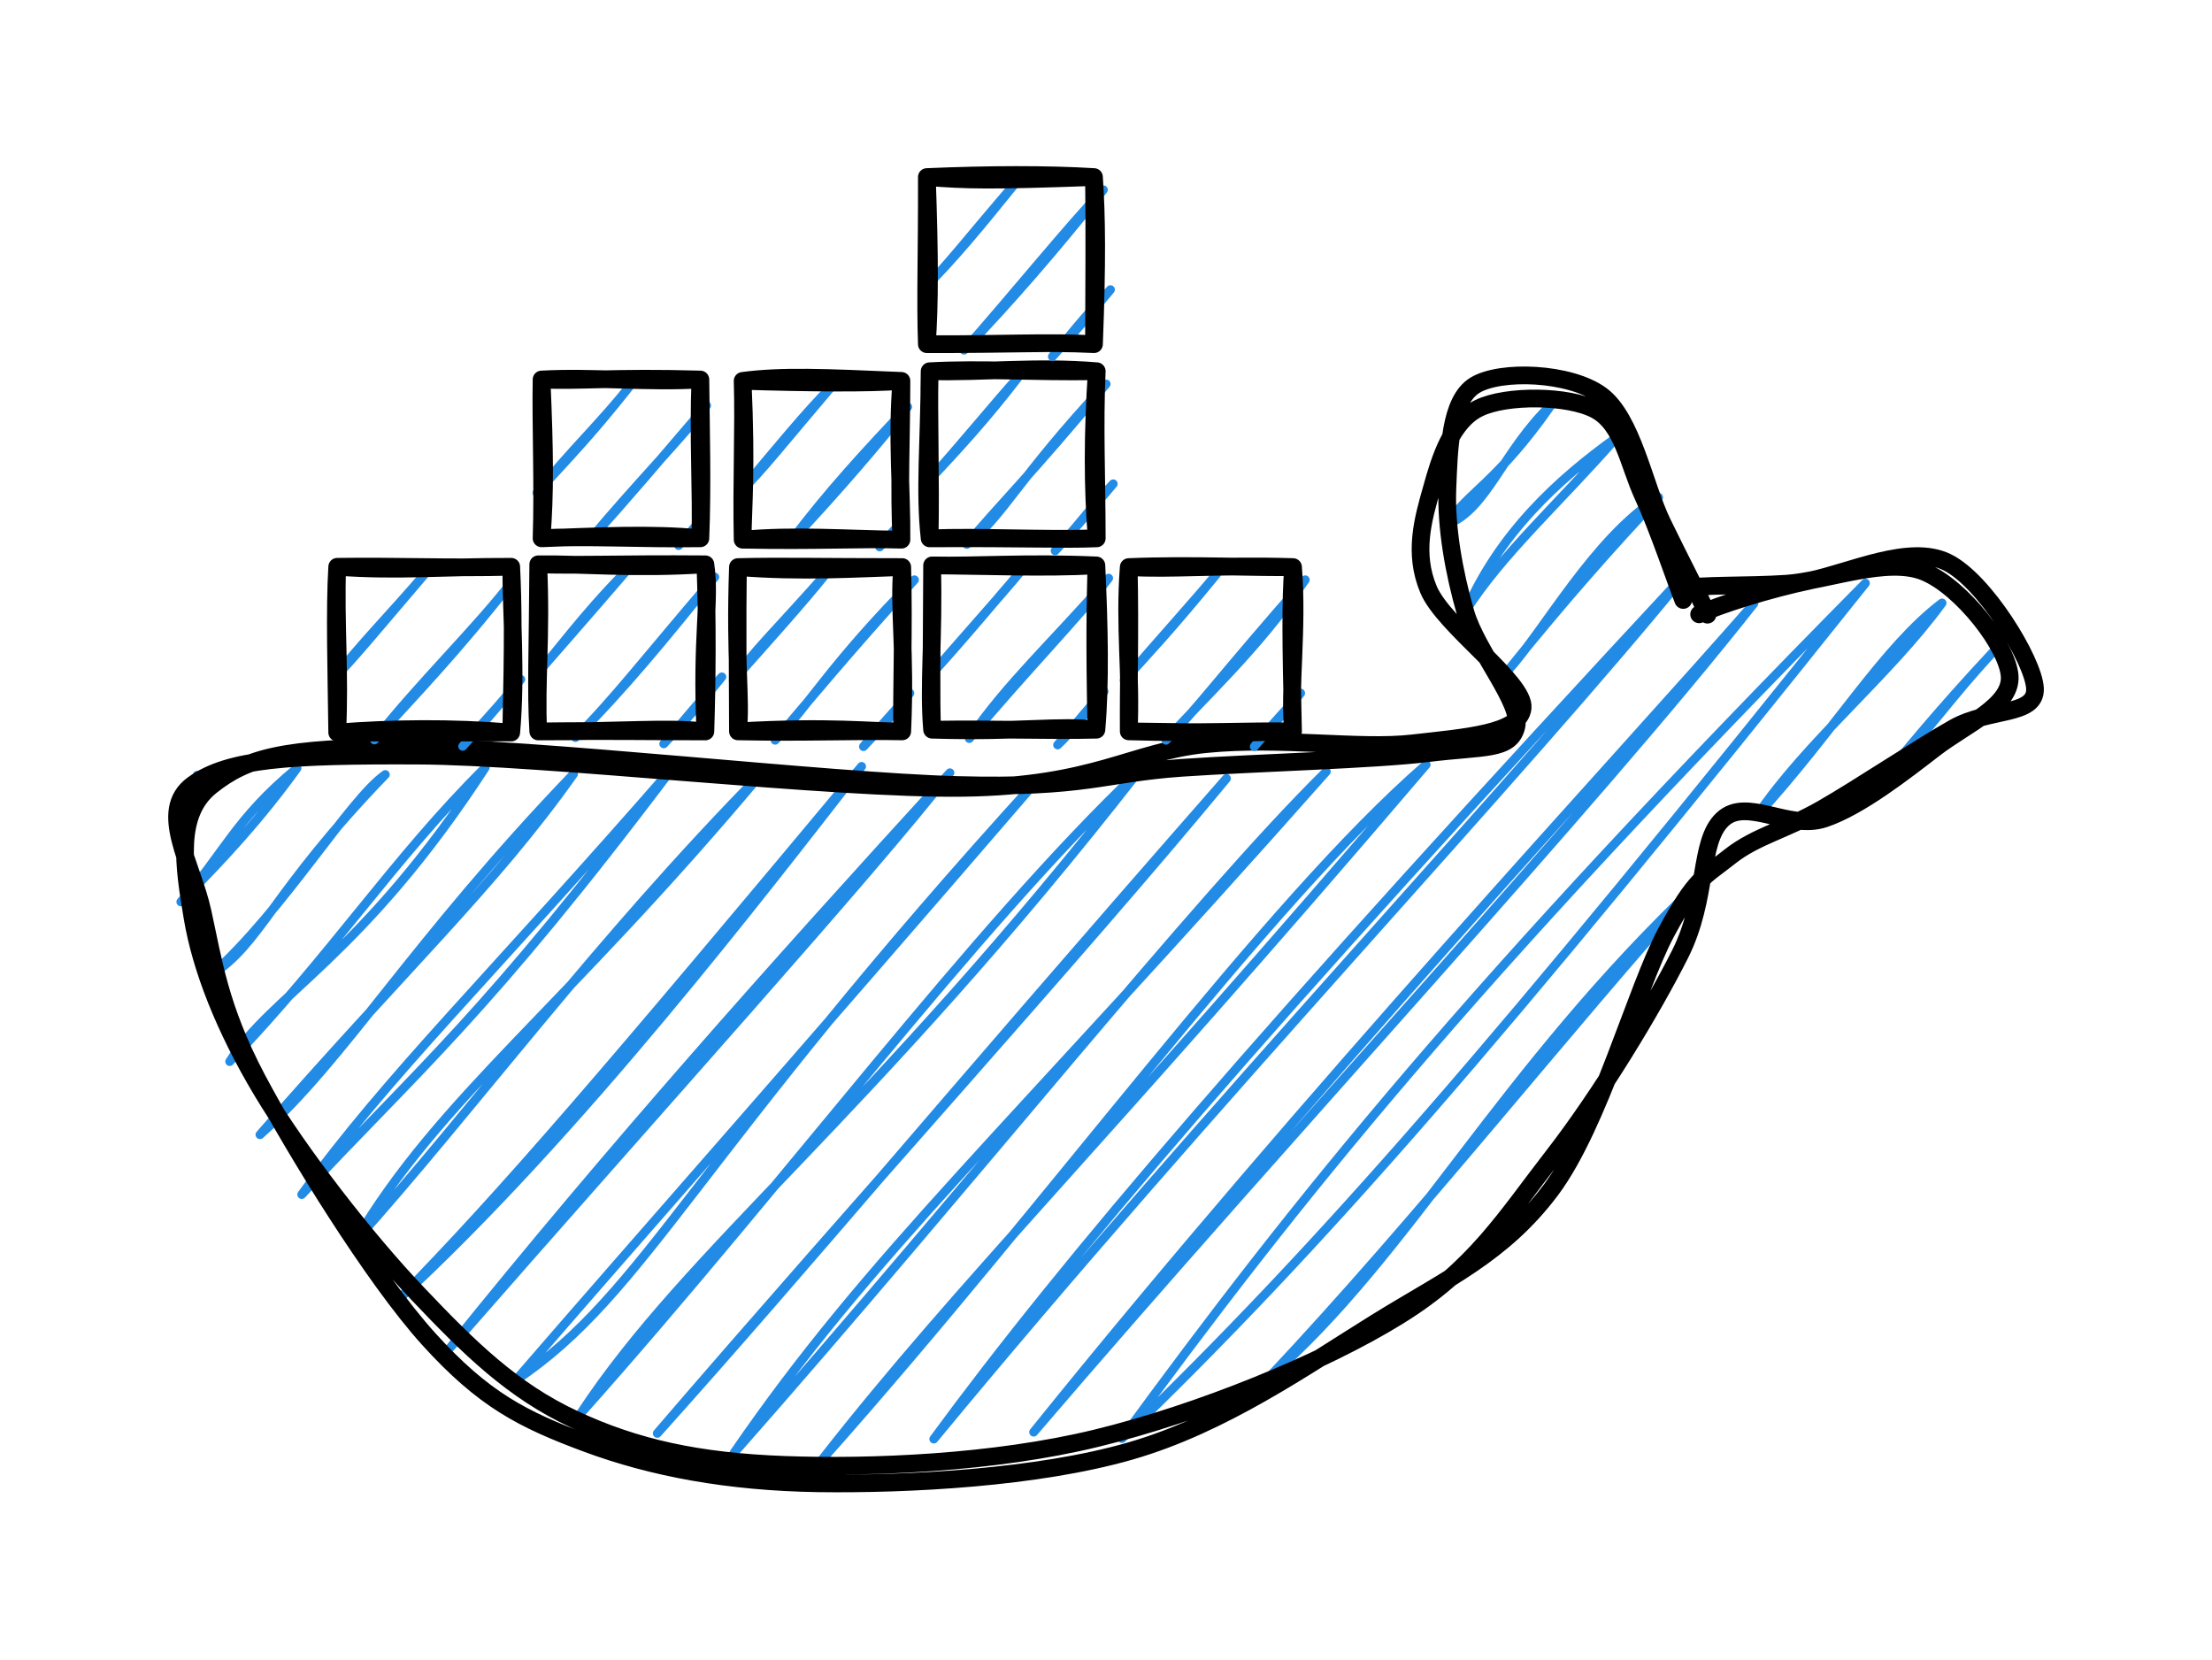 <?xml version="1.0" standalone="no"?>
<!DOCTYPE svg PUBLIC "-//W3C//DTD SVG 1.1//EN" "http://www.w3.org/Graphics/SVG/1.1/DTD/svg11.dtd">
<svg version="1.1" xmlns="http://www.w3.org/2000/svg" viewBox="0 0 124.943 93.782" width="124.943" height="93.782"><!-- svg-source:excalidraw --><defs><style class="style-fonts">
      </style></defs><rect x="0" y="0" width="124.943" height="93.782" fill="#ffffff"></rect><g stroke-linecap="round"><g transform="translate(96.285 34.327) rotate(0 -34.21 17.468)" fill-rule="evenodd"><path d="M-85.15 9.46 C-85.15 9.46, -85.15 9.46, -85.15 9.46 M-85.15 9.46 C-85.15 9.46, -85.15 9.46, -85.15 9.46 M-86.07 16.61 C-83.67 13.96, -83.01 11.94, -79.51 9.06 M-86.07 16.61 C-83.56 14.07, -81.56 11.9, -79.51 9.06 M-84.36 20.74 C-80.25 17.09, -76.55 10.82, -74.52 9.42 M-84.36 20.74 C-81.54 18.98, -80.94 16.06, -74.52 9.42 M-83.31 25.63 C-80.95 21.87, -75.8 19.68, -68.88 9.03 M-83.31 25.63 C-77.6 19.68, -74.01 14.11, -68.88 9.03 M-81.6 29.76 C-73.48 20.44, -68.36 15.72, -63.89 9.39 M-81.6 29.76 C-76.79 25.5, -73.05 18.93, -63.89 9.39 M-79.24 33.14 C-72.82 26.22, -68.86 23.09, -58.25 8.99 M-79.24 33.14 C-74.3 26.33, -68.7 20.98, -58.25 8.99 M-76.22 35.77 C-71.39 27.61, -64.55 22.82, -53.26 9.35 M-76.22 35.77 C-69.58 28.37, -62.6 18.83, -53.26 9.35 M-73.86 39.15 C-63.51 29.63, -53.03 15.89, -47.62 8.96 M-73.86 39.15 C-67.74 32.9, -62.13 26.34, -47.62 8.96 M-70.84 41.77 C-58.89 28.1, -47.13 15.09, -42.63 9.32 M-70.84 41.77 C-61.8 30.55, -52.87 20.51, -42.63 9.32 M-67.16 43.64 C-59.74 38.67, -57.13 31.04, -37.64 9.68 M-67.16 43.64 C-59.49 34.77, -52.51 26.94, -37.64 9.68 M-63.49 45.51 C-57.35 36.18, -47.16 28.72, -32 9.28 M-63.49 45.51 C-51.81 32.41, -41.37 18.21, -32 9.28 M-12.97 -12.6 C-12.97 -12.6, -12.97 -12.6, -12.97 -12.6 M-12.97 -12.6 C-12.97 -12.6, -12.97 -12.6, -12.97 -12.6 M-59.16 46.63 C-50.32 36.77, -43.5 28.45, -27.01 9.64 M-59.16 46.63 C-47.93 33.56, -35.37 19.76, -27.01 9.64 M-14.55 -4.7 C-12.27 -5.56, -11.41 -8.86, -8.64 -11.49 M-14.55 -4.7 C-13.48 -6.46, -11.72 -7.05, -8.64 -11.49 M-54.83 47.74 C-47.13 36.53, -39.58 29.83, -21.37 9.25 M-54.83 47.74 C-41.21 32.29, -28.8 16.58, -21.37 9.25 M-13.5 0.19 C-11.61 -4.17, -8.33 -7.22, -4.97 -9.62 M-13.5 0.19 C-11.49 -2.99, -8.21 -5.92, -4.97 -9.62 M-49.84 48.1 C-36.78 33.42, -24.86 16.8, -15.73 8.86 M-49.84 48.1 C-42.01 38.09, -34.27 30.6, -15.73 8.86 M-11.13 3.57 C-9 1.22, -6.26 -3.9, -2.6 -6.24 M-11.13 3.57 C-7.83 -0.53, -5.15 -3.52, -2.6 -6.24 M-43.54 46.95 C-36.12 36.85, -25.35 24.19, -0.9 -2.11 M-43.54 46.95 C-27.74 27.8, -10.34 9.53, -0.9 -2.11 M-37.9 46.56 C-23.2 29.39, -6.4 11.41, 2.78 -0.24 M-37.9 46.56 C-22.23 27.1, -4.91 8.56, 2.78 -0.24 M-32.91 46.92 C-23.07 33.47, -13.44 21.39, 9.08 -1.39 M-32.91 46.92 C-21.7 36.09, -11.88 24.87, 9.08 -1.39 M-24.64 43.5 C-16.62 36.53, -11.61 26.21, -0.37 15.58 M-24.64 43.5 C-16.08 34.41, -7.57 23.56, -0.37 15.58 M2.91 11.8 C7.4 6.89, 10.08 2.25, 13.41 -0.27 M2.91 11.8 C5.76 7.56, 10.39 3.87, 13.41 -0.27 M-13.75 37.07 C-10.59 35.13, -10.44 31.66, -5.88 28.01 M-13.75 37.07 C-10.7 34.26, -9.18 31.35, -5.88 28.01 M9.87 9.9 C12.41 7.3, 13.72 5.25, 16.43 2.35 M9.87 9.9 C11.18 8.3, 13.12 5.89, 16.43 2.35" stroke="#228be6" stroke-width="0.5" fill="none"></path><path d="M0.16 0.39 C-0.11 -0.3, -1.4 -2.75, -2.4 -4.82 C-3.4 -6.88, -4.09 -10.72, -5.85 -12.01 C-7.61 -13.3, -11.52 -13.45, -12.97 -12.57 C-14.41 -11.69, -14.44 -8.86, -14.53 -6.73 C-14.62 -4.59, -14.16 -1.99, -13.51 0.26 C-12.86 2.5, -10.29 5.42, -10.64 6.74 C-10.99 8.07, -12.46 7.82, -15.61 8.21 C-18.76 8.59, -25.11 8.74, -29.55 9.04 C-33.99 9.35, -34.94 10.21, -42.24 10.01 C-49.53 9.82, -66.3 7.88, -73.32 7.88 C-80.34 7.89, -82.34 8.46, -84.36 10.06 C-86.38 11.66, -85.89 14.62, -85.41 17.5 C-84.93 20.37, -83.6 23.76, -81.48 27.3 C-79.36 30.84, -75.64 35.64, -72.7 38.73 C-69.77 41.82, -67.32 44.22, -63.86 45.83 C-60.4 47.45, -56.87 48.23, -51.96 48.41 C-47.05 48.59, -40.15 48.31, -34.38 46.91 C-28.6 45.51, -21.59 42.66, -17.29 40 C-12.99 37.35, -11.22 34.4, -8.57 30.99 C-5.92 27.58, -2.98 22.73, -1.38 19.55 C0.21 16.38, -0.35 13.22, 1.01 11.95 C2.36 10.67, 4.75 12.58, 6.76 11.91 C8.76 11.24, 11.28 9.26, 13.02 7.92 C14.77 6.58, 17.33 5.53, 17.23 3.87 C17.13 2.21, 14.53 -1.15, 12.43 -2.02 C10.34 -2.9, 6.9 -1.52, 4.64 -1.36 C2.38 -1.21, -0.3 -1.31, -1.12 -1.09 M-1.21 -0.44 C-1.59 -1.39, -2.65 -4.54, -3.48 -6.33 C-4.3 -8.11, -4.61 -10.35, -6.16 -11.18 C-7.7 -12, -11.2 -12.03, -12.74 -11.28 C-14.29 -10.54, -14.95 -8.42, -15.42 -6.71 C-15.9 -5.01, -16.46 -3.1, -15.6 -1.04 C-14.75 1.02, -10.13 4.21, -10.28 5.66 C-10.43 7.11, -13.54 7.32, -16.52 7.66 C-19.5 8, -23.93 7.28, -28.16 7.7 C-32.38 8.12, -34.43 10.07, -41.85 10.17 C-49.28 10.28, -65.42 8.38, -72.68 8.35 C-79.94 8.32, -83.37 8.52, -85.39 9.99 C-87.42 11.47, -85.44 14.42, -84.84 17.19 C-84.23 19.96, -83.89 22.58, -81.77 26.6 C-79.64 30.61, -75.18 37.87, -72.07 41.3 C-68.96 44.73, -66.78 45.84, -63.12 47.2 C-59.45 48.56, -55.18 49.37, -50.07 49.45 C-44.96 49.52, -37.69 49.14, -32.45 47.63 C-27.2 46.12, -22.56 42.85, -18.59 40.39 C-14.63 37.93, -11.4 36.52, -8.66 32.85 C-5.93 29.17, -3.86 21.49, -2.18 18.35 C-0.5 15.22, -0.04 15.22, 1.43 14.05 C2.9 12.89, 4.53 12.57, 6.64 11.36 C8.75 10.15, 12.07 7.92, 14.07 6.79 C16.07 5.66, 18.72 6.13, 18.66 4.56 C18.59 3, 15.8 -1.56, 13.68 -2.58 C11.57 -3.6, 8.29 -2.03, 5.96 -1.54 C3.62 -1.05, 0.74 -0.14, -0.31 0.37" stroke="#000000" stroke-width="1" fill="none"></path></g></g><mask></mask><g stroke-linecap="round" transform="translate(19.047 32.012) rotate(0 4.915 4.681)"><path d="M0 0 C0 0, 0 0, 0 0 M0 0 C0 0, 0 0, 0 0 M-0.26 6.4 C1.37 4.3, 3 2.69, 4.99 0.36 M-0.26 6.4 C1.1 4.99, 2.31 3.49, 4.99 0.36 M2.1 9.78 C4.52 7.09, 6.55 5.07, 9.97 0.72 M2.1 9.78 C4.76 6.43, 7.88 3.45, 9.97 0.72 M7.09 10.14 C8.24 8.74, 9.79 7.15, 10.37 6.36 M7.09 10.14 C8.11 9.02, 9.04 7.91, 10.37 6.36" stroke="#228be6" stroke-width="0.5" fill="none"></path><path d="M0 0 C3.4 0.25, 5.92 -0.01, 9.83 0 M0 0 C3.28 -0.05, 6.4 0.09, 9.83 0 M9.83 0 C9.84 2.79, 10.12 6.12, 9.83 9.36 M9.83 0 C9.93 2.17, 9.95 3.96, 9.83 9.36 M9.83 9.36 C6.47 9.08, 3.14 9.12, 0 9.36 M9.83 9.36 C6.18 9.36, 2.9 9.37, 0 9.36 M0 9.36 C0.17 6.06, -0.11 3.23, 0 0 M0 9.36 C-0.04 6.02, -0.15 2.4, 0 0" stroke="#000000" stroke-width="1" fill="none"></path></g><g stroke-linecap="round" transform="translate(30.403 31.872) rotate(0 4.72 4.72)"><path d="M0 0 C0 0, 0 0, 0 0 M0 0 C0 0, 0 0, 0 0 M-0.26 6.4 C1.07 4.94, 2.38 3.01, 4.99 0.36 M-0.26 6.4 C1.05 4.89, 2.5 3.25, 4.99 0.36 M2.1 9.78 C4.83 7.06, 7.13 4.24, 9.97 0.72 M2.1 9.78 C4.13 7.8, 6.1 5.23, 9.97 0.72 M7.09 10.14 C8.27 8.89, 9.14 7.88, 10.37 6.36 M7.09 10.14 C8.29 8.77, 9.54 7.23, 10.37 6.36" stroke="#228be6" stroke-width="0.5" fill="none"></path><path d="M0 0 C2.4 -0.04, 5.38 0.27, 9.44 0 M0 0 C2.19 0.08, 4.56 -0.04, 9.44 0 M9.44 0 C9.75 2.1, 9.19 4.07, 9.44 9.44 M9.44 0 C9.56 3.24, 9.53 6.61, 9.44 9.44 M9.44 9.44 C7.19 9.19, 4.82 9.46, 0 9.44 M9.44 9.44 C6.48 9.44, 3.42 9.39, 0 9.44 M0 9.44 C-0.14 6.64, 0.19 4.11, 0 0 M0 9.44 C-0.14 7.08, -0.03 4.99, 0 0" stroke="#000000" stroke-width="1" fill="none"></path></g><g stroke-linecap="round" transform="translate(41.682 32.028) rotate(0 4.642 4.642)"><path d="M0 0 C0 0, 0 0, 0 0 M0 0 C0 0, 0 0, 0 0 M-0.26 6.4 C0.82 4.8, 2.06 3.67, 4.99 0.36 M-0.26 6.4 C1.69 4.21, 3.73 1.94, 4.99 0.36 M2.1 9.78 C4.05 7.76, 5.31 5.41, 9.97 0.72 M2.1 9.78 C4.26 7.25, 6.11 4.99, 9.97 0.72 M7.09 10.14 C7.96 9.21, 8.94 8.18, 9.71 7.12 M7.09 10.14 C7.96 9.07, 8.85 8.15, 9.71 7.12" stroke="#228be6" stroke-width="0.5" fill="none"></path><path d="M0 0 C3.56 0.29, 6.74 0.08, 9.28 0 M0 0 C2.44 -0.06, 4.67 0, 9.28 0 M9.28 0 C9.06 2.4, 9.49 4.6, 9.28 9.28 M9.28 0 C9.38 3.42, 9.23 7.13, 9.28 9.28 M9.28 9.28 C7.44 9.3, 5.31 8.98, 0 9.28 M9.28 9.28 C6.57 9.23, 3.76 9.36, 0 9.28 M0 9.28 C0.21 7.41, -0.19 5.37, 0 0 M0 9.28 C-0.01 6.11, -0.04 3.05, 0 0" stroke="#000000" stroke-width="1" fill="none"></path></g><g stroke-linecap="round" transform="translate(52.649 31.934) rotate(0 4.642 4.642)"><path d="M0 0 C0 0, 0 0, 0 0 M0 0 C0 0, 0 0, 0 0 M-0.26 6.4 C1.47 4.38, 3.57 2.06, 4.99 0.36 M-0.26 6.4 C1.84 4.11, 3.81 1.71, 4.99 0.36 M2.1 9.78 C4.28 6.62, 6.76 4.39, 9.97 0.72 M2.1 9.78 C5.21 6.06, 8.38 2.82, 9.97 0.72 M7.09 10.14 C7.88 9.41, 8.51 8.52, 9.71 7.12 M7.09 10.14 C8.07 9.05, 9.01 7.82, 9.71 7.12" stroke="#228be6" stroke-width="0.5" fill="none"></path><path d="M0 0 C2.56 0.05, 5.37 -0.17, 9.28 0 M0 0 C3.03 0.02, 6.27 0.16, 9.28 0 M9.28 0 C9.44 3.42, 9.51 6.71, 9.28 9.28 M9.28 0 C9.23 2.06, 9.17 4.13, 9.28 9.28 M9.28 9.28 C7.22 9.01, 5.02 9.43, 0 9.28 M9.28 9.28 C6.5 9.35, 3.61 9.22, 0 9.28 M0 9.28 C-0.22 6.76, 0.11 4.09, 0 0 M0 9.28 C-0.06 7.45, -0.03 5.5, 0 0" stroke="#000000" stroke-width="1" fill="none"></path></g><g stroke-linecap="round" transform="translate(63.756 32.028) rotate(0 4.642 4.642)"><path d="M0 0 C0 0, 0 0, 0 0 M0 0 C0 0, 0 0, 0 0 M-0.26 6.4 C1.11 4.88, 2.31 3.64, 4.99 0.36 M-0.26 6.4 C1.63 4.2, 3.75 1.86, 4.99 0.36 M2.1 9.78 C4.27 7.33, 7.16 4.79, 9.97 0.72 M2.1 9.78 C3.75 8.16, 5.19 6.15, 9.97 0.72 M7.09 10.14 C8.07 9.01, 9.06 7.94, 9.71 7.12 M7.09 10.14 C7.65 9.37, 8.37 8.65, 9.71 7.12" stroke="#228be6" stroke-width="0.5" fill="none"></path><path d="M0 0 C3.52 -0.15, 7.42 0.05, 9.28 0 M0 0 C2.39 0.15, 5.04 -0.13, 9.28 0 M9.28 0 C9.56 3.55, 9.05 6.83, 9.28 9.28 M9.28 0 C9.14 2.07, 9.16 4.08, 9.28 9.28 M9.28 9.28 C6.36 9.4, 3.46 9.32, 0 9.28 M9.28 9.28 C6.66 9.24, 4.26 9.4, 0 9.28 M0 9.28 C0.15 6.07, -0.26 3.36, 0 0 M0 9.28 C-0.02 6.62, 0.08 3.87, 0 0" stroke="#000000" stroke-width="1" fill="none"></path></g><g stroke-linecap="round" transform="translate(52.509 20.967) rotate(0 4.72 4.72)"><path d="M0 0 C0 0, 0 0, 0 0 M0 0 C0 0, 0 0, 0 0 M-0.26 6.4 C1.65 4.39, 3.27 2.6, 4.99 0.36 M-0.26 6.4 C1.84 4.08, 3.9 1.53, 4.99 0.36 M2.1 9.78 C4.14 8.22, 5 6.03, 9.97 0.72 M2.1 9.78 C3.76 7.75, 5.7 5.89, 9.97 0.72 M7.09 10.14 C8.35 8.79, 9.25 7.51, 10.37 6.36 M7.09 10.14 C8.37 8.67, 9.52 7.39, 10.37 6.36" stroke="#228be6" stroke-width="0.5" fill="none"></path><path d="M0 0 C3.2 0.07, 6.03 -0.28, 9.44 0 M0 0 C2.97 -0.16, 5.87 0.06, 9.44 0 M9.44 0 C9.21 3.5, 9.2 6.56, 9.44 9.44 M9.44 0 C9.3 3.09, 9.44 6.04, 9.44 9.44 M9.44 9.44 C7.46 9.52, 5.4 9.41, 0 9.44 M9.44 9.44 C6.08 9.53, 2.86 9.33, 0 9.44 M0 9.44 C-0.3 6.75, -0.02 4.07, 0 0 M0 9.44 C0.07 6.07, -0.06 2.47, 0 0" stroke="#000000" stroke-width="1" fill="none"></path></g><g stroke-linecap="round" transform="translate(41.947 21.512) rotate(0 4.487 4.487)"><path d="M0 0 C0 0, 0 0, 0 0 M0 0 C0 0, 0 0, 0 0 M-0.26 6.4 C1.14 5.03, 2.38 3.42, 4.99 0.36 M-0.26 6.4 C1.77 3.97, 3.69 1.64, 4.99 0.36 M2.76 9.02 C4.71 6.39, 7.08 3.82, 9.32 1.47 M2.76 9.02 C5.43 6.2, 7.98 3.18, 9.32 1.47 M7.74 9.38 C8.05 8.97, 8.5 8.51, 9.06 7.87 M7.74 9.38 C8.03 9.06, 8.31 8.7, 9.06 7.87" stroke="#228be6" stroke-width="0.5" fill="none"></path><path d="M0 0 C2.19 -0.29, 4.59 -0.19, 8.97 0 M0 0 C3.65 0.11, 7.21 0.15, 8.97 0 M8.97 0 C8.69 3.15, 9 6.33, 8.97 8.97 M8.97 0 C8.97 3.14, 8.82 6.2, 8.97 8.97 M8.97 8.97 C5.78 8.93, 2.93 8.7, 0 8.97 M8.97 8.97 C6.65 8.9, 4.24 9.05, 0 8.97 M0 8.97 C0.02 6.98, 0.23 5.2, 0 0 M0 8.97 C-0.07 5.71, 0.08 2.68, 0 0" stroke="#000000" stroke-width="1" fill="none"></path></g><g stroke-linecap="round" transform="translate(30.59 21.434) rotate(0 4.487 4.487)"><path d="M0 0 C0 0, 0 0, 0 0 M0 0 C0 0, 0 0, 0 0 M-0.26 6.4 C1.35 4.6, 2.71 3.26, 4.99 0.36 M-0.26 6.4 C1.51 4.17, 3.59 2.18, 4.99 0.36 M2.76 9.02 C5.06 6.22, 8.16 3.05, 9.32 1.47 M2.76 9.02 C4.81 6.78, 6.66 4.57, 9.32 1.47 M7.74 9.38 C8.16 8.91, 8.42 8.6, 9.06 7.87 M7.74 9.38 C7.99 9.07, 8.28 8.78, 9.06 7.87" stroke="#228be6" stroke-width="0.5" fill="none"></path><path d="M0 0 C2.87 -0.16, 6 0.18, 8.97 0 M0 0 C2.04 0.11, 4.02 -0.14, 8.97 0 M8.97 0 C9 2.88, 9.09 6.04, 8.97 8.97 M8.97 0 C8.84 3.19, 9.04 6.39, 8.97 8.97 M8.97 8.97 C6.24 8.69, 3.09 8.86, 0 8.97 M8.97 8.97 C5.67 9.02, 2.3 8.82, 0 8.97 M0 8.97 C0.2 6.43, 0.18 4.13, 0 0 M0 8.97 C0.1 5.9, -0.05 2.53, 0 0" stroke="#000000" stroke-width="1" fill="none"></path></g><g stroke-linecap="round" transform="translate(52.353 10) rotate(0 4.72 4.72)"><path d="M0 0 C0 0, 0 0, 0 0 M0 0 C0 0, 0 0, 0 0 M-0.26 6.4 C1.56 4.59, 3.09 2.71, 4.99 0.36 M-0.26 6.4 C1.09 5.08, 2.4 3.36, 4.99 0.36 M2.1 9.78 C4.94 6.79, 7.04 4.36, 9.97 0.72 M2.1 9.78 C4.99 6.51, 7.97 2.81, 9.97 0.72 M7.09 10.14 C7.92 9.15, 8.86 7.92, 10.37 6.36 M7.09 10.14 C8.24 8.88, 9.41 7.53, 10.37 6.36" stroke="#228be6" stroke-width="0.5" fill="none"></path><path d="M0 0 C2.25 0.18, 3.62 0.21, 9.44 0 M0 0 C3.47 -0.15, 6.82 -0.16, 9.44 0 M9.44 0 C9.59 2.18, 9.62 4.84, 9.44 9.44 M9.44 0 C9.48 3.02, 9.45 6, 9.44 9.44 M9.44 9.44 C6.63 9.3, 4.26 9.46, 0 9.44 M9.44 9.44 C7.07 9.31, 4.96 9.45, 0 9.44 M0 9.44 C0.16 7.17, 0.16 4.51, 0 0 M0 9.44 C-0.09 6.87, 0.01 4.41, 0 0" stroke="#000000" stroke-width="1" fill="none"></path></g></svg>